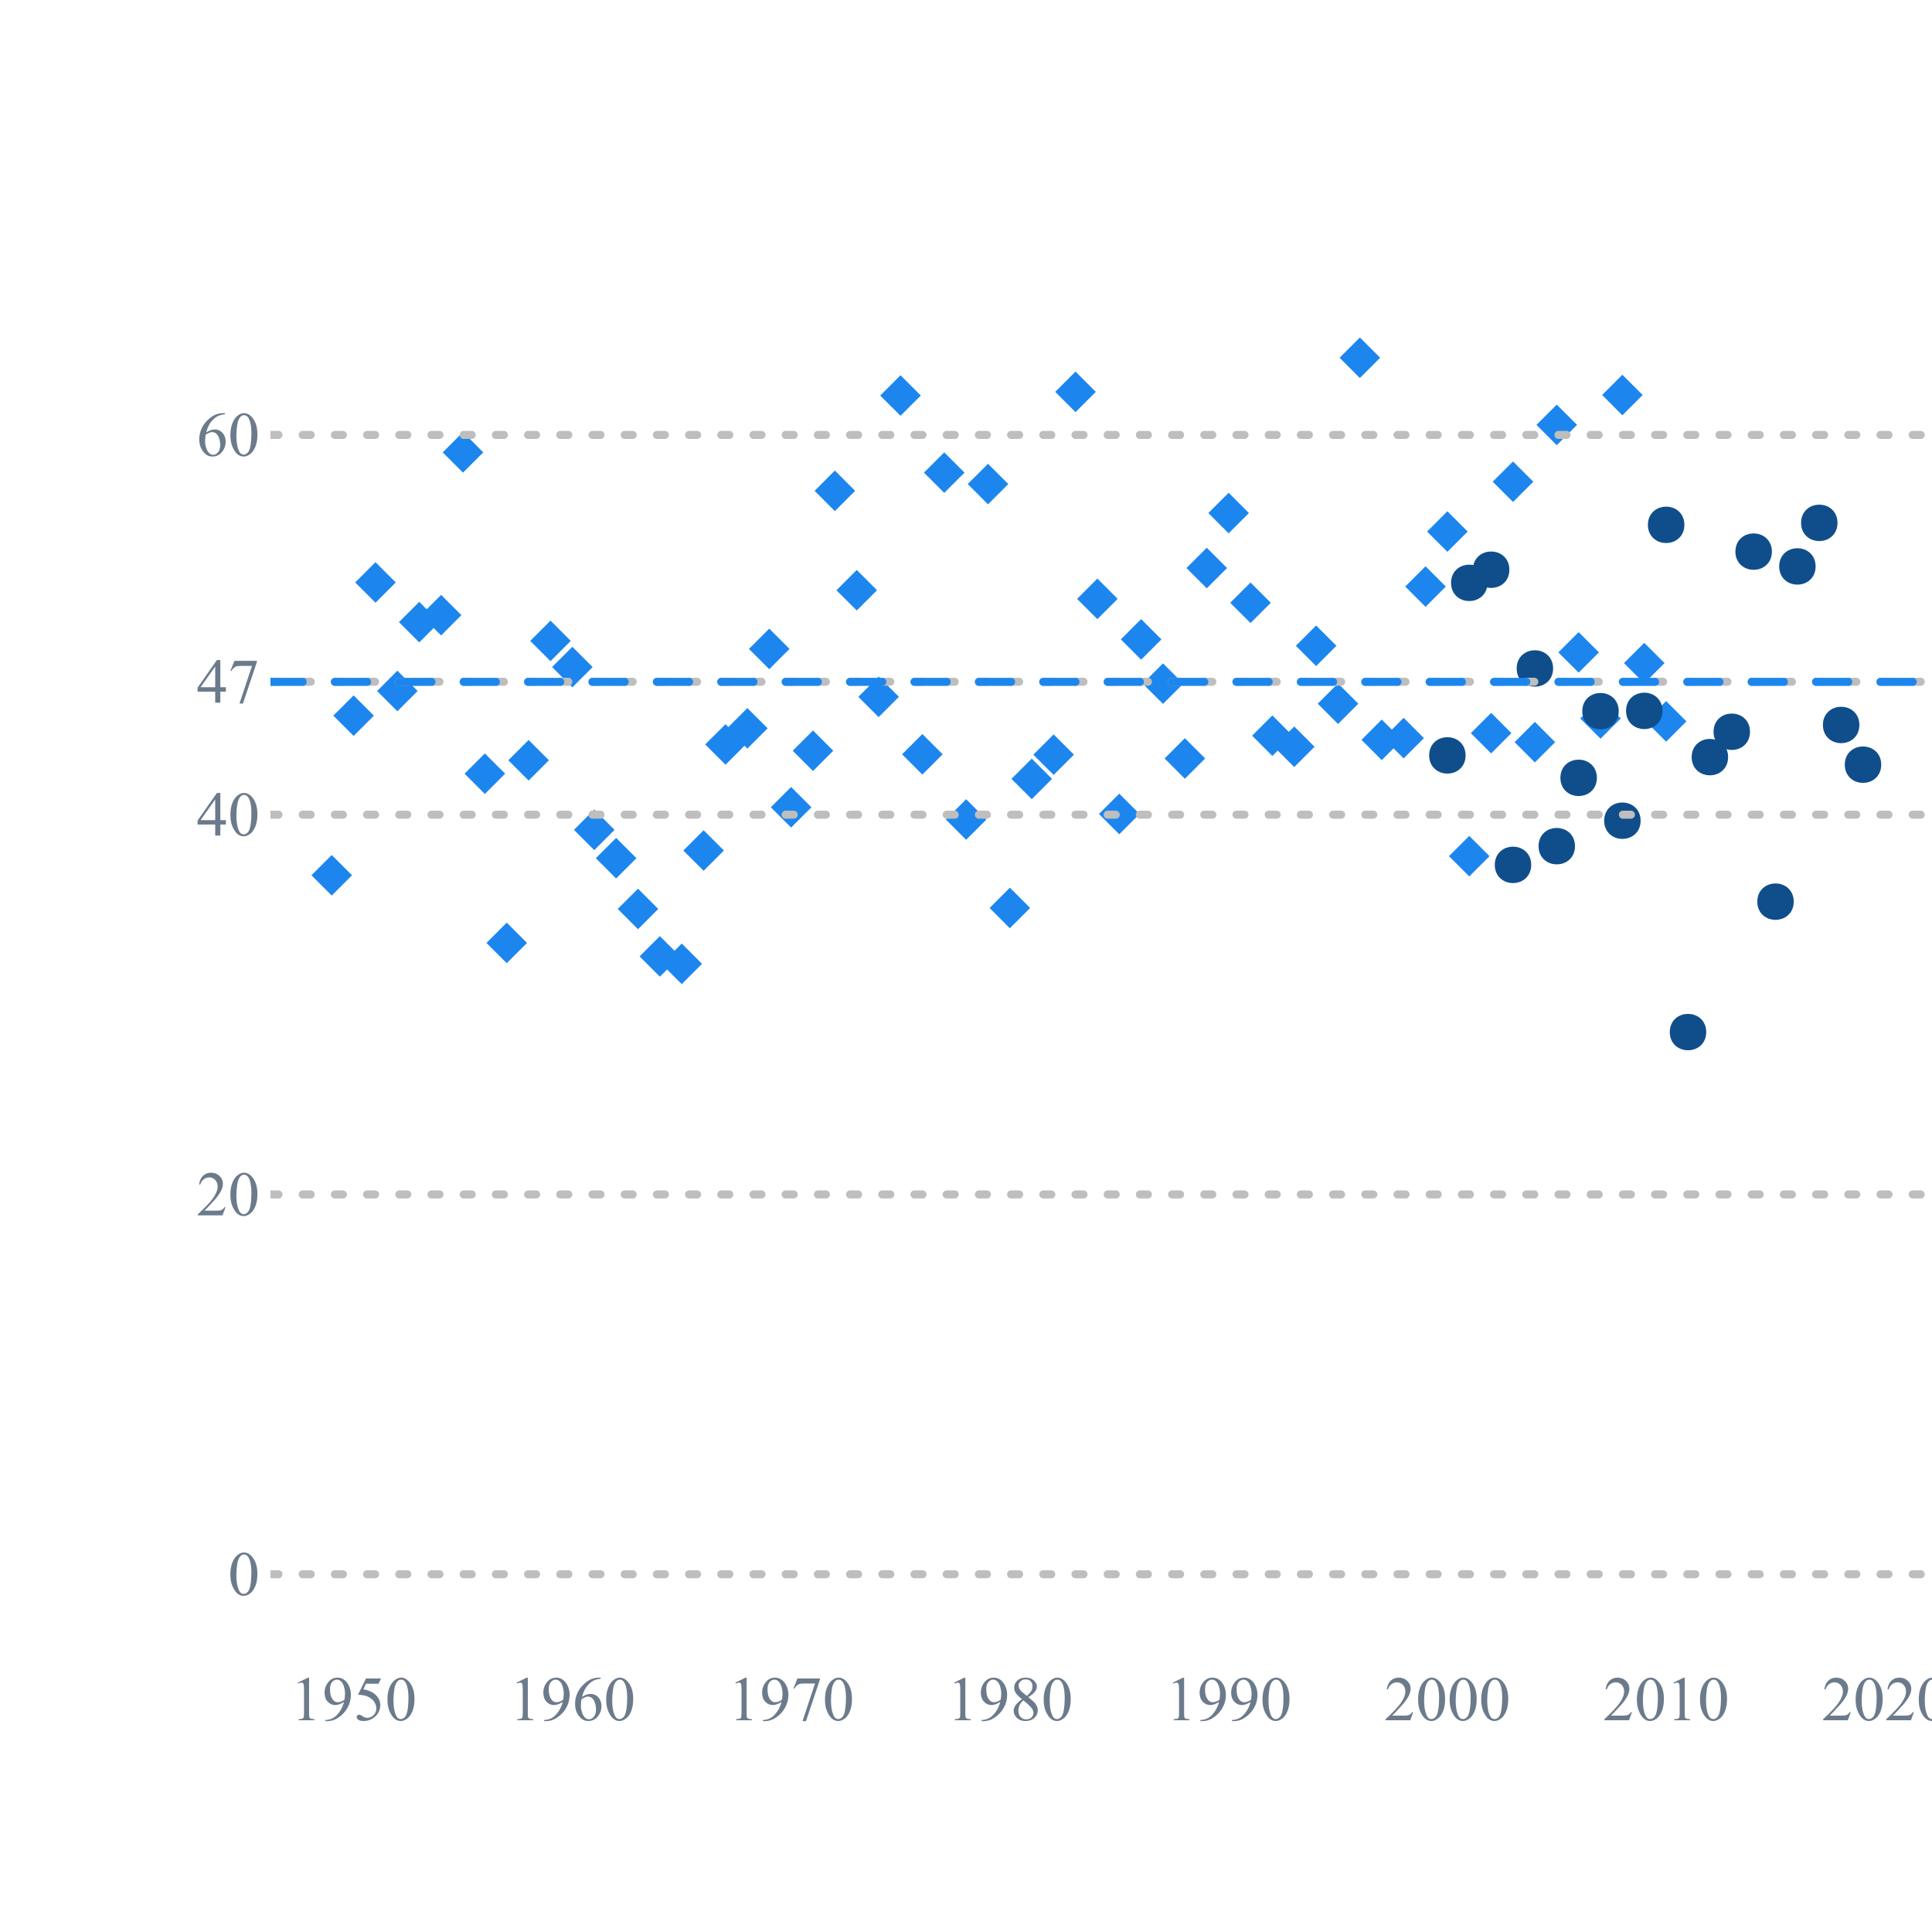 <?xml version="1.0" encoding="UTF-8"?>
<svg xmlns="http://www.w3.org/2000/svg" xmlns:xlink="http://www.w3.org/1999/xlink" width="180pt" height="180pt" viewBox="0 0 180 180" version="1.1">
<defs>
<g>
<symbol overflow="visible" id="glyph0-0">
<path style="stroke:none;" d="M 0.211 -1.922 C 0.211 -2.367 0.277 -2.75 0.41 -3.07 C 0.543 -3.391 0.723 -3.629 0.949 -3.785 C 1.121 -3.91 1.297 -3.973 1.48 -3.973 C 1.777 -3.973 2.047 -3.82 2.285 -3.516 C 2.582 -3.141 2.73 -2.629 2.73 -1.984 C 2.73 -1.527 2.664 -1.145 2.535 -0.832 C 2.402 -0.516 2.234 -0.285 2.035 -0.145 C 1.832 0 1.641 0.07 1.453 0.07 C 1.078 0.07 0.77 -0.148 0.527 -0.59 C 0.316 -0.957 0.211 -1.402 0.211 -1.922 Z M 0.773 -1.852 C 0.773 -1.312 0.84 -0.875 0.973 -0.539 C 1.082 -0.254 1.242 -0.109 1.461 -0.113 C 1.562 -0.109 1.672 -0.156 1.781 -0.25 C 1.891 -0.34 1.973 -0.496 2.035 -0.719 C 2.121 -1.043 2.168 -1.508 2.168 -2.109 C 2.168 -2.555 2.121 -2.926 2.031 -3.223 C 1.957 -3.441 1.867 -3.594 1.762 -3.688 C 1.68 -3.75 1.586 -3.785 1.48 -3.785 C 1.348 -3.785 1.23 -3.727 1.133 -3.609 C 0.992 -3.449 0.898 -3.199 0.848 -2.859 C 0.797 -2.516 0.773 -2.18 0.773 -1.852 Z M 0.773 -1.852 "/>
</symbol>
<symbol overflow="visible" id="glyph0-1">
<path style="stroke:none;" d="M 2.695 -0.75 L 2.422 0 L 0.125 0 L 0.125 -0.105 C 0.797 -0.723 1.273 -1.227 1.551 -1.617 C 1.824 -2.008 1.961 -2.363 1.965 -2.688 C 1.961 -2.934 1.887 -3.137 1.738 -3.297 C 1.586 -3.453 1.406 -3.531 1.195 -3.535 C 1.004 -3.531 0.832 -3.477 0.68 -3.367 C 0.527 -3.254 0.414 -3.09 0.344 -2.875 L 0.238 -2.875 C 0.281 -3.227 0.402 -3.496 0.605 -3.688 C 0.801 -3.875 1.051 -3.973 1.348 -3.973 C 1.664 -3.973 1.926 -3.871 2.141 -3.668 C 2.348 -3.465 2.453 -3.227 2.457 -2.953 C 2.453 -2.754 2.41 -2.555 2.32 -2.359 C 2.176 -2.047 1.945 -1.719 1.629 -1.375 C 1.152 -0.852 0.855 -0.539 0.738 -0.434 L 1.754 -0.434 C 1.957 -0.434 2.102 -0.441 2.188 -0.457 C 2.266 -0.473 2.344 -0.504 2.414 -0.551 C 2.48 -0.598 2.539 -0.664 2.59 -0.75 Z M 2.695 -0.75 "/>
</symbol>
<symbol overflow="visible" id="glyph0-2">
<path style="stroke:none;" d="M 2.734 -1.438 L 2.734 -1.027 L 2.215 -1.027 L 2.215 0 L 1.738 0 L 1.738 -1.027 L 0.094 -1.027 L 0.094 -1.395 L 1.898 -3.973 L 2.215 -3.973 L 2.215 -1.438 Z M 1.738 -1.438 L 1.738 -3.367 L 0.375 -1.438 Z M 1.738 -1.438 "/>
</symbol>
<symbol overflow="visible" id="glyph0-3">
<path style="stroke:none;" d="M 0.59 -3.895 L 2.68 -3.895 L 2.68 -3.785 L 1.383 0.082 L 1.059 0.082 L 2.223 -3.426 L 1.152 -3.426 C 0.934 -3.422 0.777 -3.395 0.688 -3.348 C 0.523 -3.254 0.395 -3.121 0.301 -2.941 L 0.219 -2.973 Z M 0.59 -3.895 "/>
</symbol>
<symbol overflow="visible" id="glyph0-4">
<path style="stroke:none;" d="M 2.637 -3.973 L 2.637 -3.867 C 2.383 -3.84 2.176 -3.789 2.016 -3.715 C 1.855 -3.637 1.695 -3.52 1.543 -3.367 C 1.383 -3.211 1.254 -3.039 1.156 -2.852 C 1.051 -2.66 0.965 -2.434 0.898 -2.172 C 1.172 -2.359 1.449 -2.453 1.727 -2.457 C 1.992 -2.453 2.223 -2.348 2.422 -2.137 C 2.613 -1.922 2.711 -1.645 2.715 -1.309 C 2.711 -0.98 2.613 -0.684 2.418 -0.418 C 2.18 -0.09 1.867 0.07 1.477 0.07 C 1.211 0.07 0.984 -0.016 0.797 -0.195 C 0.434 -0.535 0.25 -0.98 0.254 -1.527 C 0.25 -1.875 0.32 -2.207 0.461 -2.52 C 0.598 -2.832 0.797 -3.109 1.059 -3.355 C 1.316 -3.598 1.566 -3.762 1.805 -3.848 C 2.039 -3.93 2.258 -3.973 2.469 -3.973 Z M 0.852 -1.965 C 0.812 -1.703 0.797 -1.496 0.797 -1.34 C 0.797 -1.152 0.828 -0.953 0.898 -0.738 C 0.965 -0.523 1.066 -0.352 1.203 -0.227 C 1.297 -0.137 1.418 -0.094 1.559 -0.094 C 1.723 -0.094 1.871 -0.172 2.004 -0.328 C 2.137 -0.484 2.203 -0.707 2.203 -1 C 2.203 -1.324 2.137 -1.605 2.008 -1.848 C 1.875 -2.082 1.691 -2.203 1.453 -2.207 C 1.379 -2.203 1.301 -2.188 1.219 -2.16 C 1.133 -2.129 1.008 -2.062 0.852 -1.965 Z M 0.852 -1.965 "/>
</symbol>
<symbol overflow="visible" id="glyph0-5">
<path style="stroke:none;" d="M 0.688 -3.512 L 1.637 -3.973 L 1.73 -3.973 L 1.73 -0.688 C 1.727 -0.465 1.738 -0.328 1.758 -0.277 C 1.773 -0.223 1.809 -0.184 1.871 -0.156 C 1.926 -0.125 2.043 -0.109 2.223 -0.105 L 2.223 0 L 0.758 0 L 0.758 -0.105 C 0.938 -0.109 1.059 -0.125 1.113 -0.152 C 1.168 -0.18 1.203 -0.215 1.227 -0.266 C 1.242 -0.309 1.254 -0.449 1.258 -0.688 L 1.258 -2.789 C 1.254 -3.07 1.246 -3.25 1.23 -3.332 C 1.215 -3.391 1.188 -3.438 1.152 -3.469 C 1.117 -3.496 1.074 -3.508 1.027 -3.512 C 0.953 -3.508 0.855 -3.48 0.73 -3.422 Z M 0.688 -3.512 "/>
</symbol>
<symbol overflow="visible" id="glyph0-6">
<path style="stroke:none;" d="M 0.309 0.082 L 0.309 -0.027 C 0.555 -0.027 0.785 -0.086 1.004 -0.199 C 1.215 -0.309 1.422 -0.504 1.625 -0.785 C 1.82 -1.066 1.961 -1.371 2.043 -1.707 C 1.742 -1.512 1.473 -1.418 1.23 -1.418 C 0.953 -1.418 0.715 -1.523 0.523 -1.734 C 0.328 -1.945 0.234 -2.227 0.234 -2.578 C 0.234 -2.918 0.332 -3.219 0.527 -3.488 C 0.762 -3.809 1.066 -3.973 1.445 -3.973 C 1.762 -3.973 2.035 -3.84 2.27 -3.578 C 2.543 -3.246 2.684 -2.844 2.688 -2.367 C 2.684 -1.934 2.578 -1.527 2.367 -1.156 C 2.156 -0.777 1.859 -0.469 1.48 -0.223 C 1.172 -0.02 0.836 0.082 0.473 0.082 Z M 2.09 -1.922 C 2.121 -2.168 2.137 -2.367 2.141 -2.52 C 2.137 -2.703 2.105 -2.902 2.047 -3.117 C 1.98 -3.332 1.891 -3.496 1.777 -3.613 C 1.66 -3.727 1.531 -3.785 1.383 -3.785 C 1.211 -3.785 1.059 -3.707 0.934 -3.555 C 0.801 -3.402 0.738 -3.176 0.742 -2.875 C 0.738 -2.469 0.824 -2.152 1 -1.926 C 1.121 -1.758 1.273 -1.676 1.457 -1.68 C 1.543 -1.676 1.648 -1.695 1.77 -1.742 C 1.891 -1.781 1.996 -1.844 2.09 -1.922 Z M 2.09 -1.922 "/>
</symbol>
<symbol overflow="visible" id="glyph0-7">
<path style="stroke:none;" d="M 2.551 -3.895 L 2.328 -3.406 L 1.156 -3.406 L 0.902 -2.883 C 1.41 -2.805 1.809 -2.613 2.105 -2.316 C 2.355 -2.051 2.484 -1.746 2.488 -1.398 C 2.484 -1.191 2.441 -1 2.363 -0.828 C 2.277 -0.652 2.172 -0.504 2.047 -0.383 C 1.918 -0.258 1.781 -0.16 1.629 -0.09 C 1.406 0.02 1.18 0.07 0.949 0.07 C 0.715 0.07 0.543 0.031 0.441 -0.047 C 0.332 -0.125 0.281 -0.211 0.281 -0.312 C 0.281 -0.363 0.301 -0.41 0.348 -0.453 C 0.387 -0.492 0.445 -0.516 0.516 -0.516 C 0.562 -0.516 0.605 -0.508 0.645 -0.492 C 0.68 -0.477 0.742 -0.438 0.836 -0.375 C 0.977 -0.273 1.121 -0.223 1.273 -0.227 C 1.492 -0.223 1.691 -0.309 1.863 -0.48 C 2.031 -0.648 2.113 -0.855 2.117 -1.102 C 2.113 -1.336 2.039 -1.555 1.891 -1.758 C 1.738 -1.961 1.527 -2.117 1.262 -2.23 C 1.051 -2.312 0.77 -2.363 0.41 -2.379 L 1.156 -3.895 Z M 2.551 -3.895 "/>
</symbol>
<symbol overflow="visible" id="glyph0-8">
<path style="stroke:none;" d="M 1.129 -1.961 C 0.82 -2.211 0.621 -2.414 0.531 -2.57 C 0.441 -2.723 0.398 -2.883 0.398 -3.047 C 0.398 -3.297 0.496 -3.512 0.691 -3.699 C 0.887 -3.879 1.145 -3.973 1.469 -3.973 C 1.781 -3.973 2.035 -3.887 2.227 -3.715 C 2.418 -3.543 2.512 -3.348 2.516 -3.137 C 2.512 -2.988 2.461 -2.84 2.359 -2.691 C 2.254 -2.535 2.039 -2.359 1.715 -2.156 C 2.047 -1.895 2.27 -1.688 2.383 -1.543 C 2.527 -1.344 2.602 -1.141 2.602 -0.926 C 2.602 -0.652 2.496 -0.418 2.289 -0.223 C 2.078 -0.027 1.805 0.07 1.469 0.07 C 1.098 0.07 0.809 -0.043 0.602 -0.277 C 0.434 -0.461 0.352 -0.664 0.355 -0.887 C 0.352 -1.055 0.41 -1.227 0.527 -1.398 C 0.645 -1.566 0.844 -1.754 1.129 -1.961 Z M 1.578 -2.27 C 1.805 -2.473 1.949 -2.637 2.012 -2.758 C 2.07 -2.875 2.102 -3.012 2.105 -3.164 C 2.102 -3.363 2.047 -3.52 1.938 -3.637 C 1.824 -3.75 1.672 -3.809 1.477 -3.809 C 1.281 -3.809 1.121 -3.75 1 -3.637 C 0.875 -3.523 0.812 -3.391 0.816 -3.242 C 0.812 -3.141 0.84 -3.043 0.891 -2.941 C 0.941 -2.84 1.012 -2.746 1.109 -2.66 Z M 1.262 -1.852 C 1.098 -1.719 0.98 -1.57 0.91 -1.414 C 0.832 -1.25 0.797 -1.082 0.797 -0.902 C 0.797 -0.652 0.863 -0.453 0.996 -0.309 C 1.129 -0.156 1.301 -0.082 1.512 -0.086 C 1.719 -0.082 1.883 -0.141 2.008 -0.262 C 2.129 -0.375 2.191 -0.516 2.195 -0.688 C 2.191 -0.82 2.156 -0.945 2.086 -1.055 C 1.949 -1.258 1.672 -1.523 1.262 -1.852 Z M 1.262 -1.852 "/>
</symbol>
</g>
<clipPath id="clip1">
  <path d="M 25.199 28.801 L 180.277 28.801 L 180.277 152.199 L 25.199 152.199 Z M 25.199 28.801 "/>
</clipPath>
<clipPath id="clip2">
  <path d="M 25.199 28.801 L 180.277 28.801 L 180.277 152.199 L 25.199 152.199 Z M 25.199 28.801 "/>
</clipPath>
</defs>
<g id="surface41">
<rect x="0" y="0" width="180" height="180" style="fill:rgb(100%,100%,100%);fill-opacity:1;stroke:none;"/>
<g clip-path="url(#clip1)" clip-rule="nonzero">
<path style=" stroke:none;fill-rule:nonzero;fill:rgb(10.98%,52.549%,93.333%);fill-opacity:1;" d="M 29.016 81.547 L 30.906 79.66 L 32.797 81.547 L 30.906 83.438 Z M 29.016 81.547 "/>
<path style=" stroke:none;fill-rule:nonzero;fill:rgb(10.98%,52.549%,93.333%);fill-opacity:1;" d="M 31.055 66.676 L 32.945 64.785 L 34.836 66.676 L 32.945 68.566 Z M 31.055 66.676 "/>
<path style=" stroke:none;fill-rule:nonzero;fill:rgb(10.98%,52.549%,93.333%);fill-opacity:1;" d="M 33.094 54.266 L 34.984 52.375 L 36.871 54.266 L 34.984 56.156 Z M 33.094 54.266 "/>
<path style=" stroke:none;fill-rule:nonzero;fill:rgb(10.98%,52.549%,93.333%);fill-opacity:1;" d="M 35.133 64.379 L 37.02 62.488 L 38.91 64.379 L 37.02 66.27 Z M 35.133 64.379 "/>
<path style=" stroke:none;fill-rule:nonzero;fill:rgb(10.98%,52.549%,93.333%);fill-opacity:1;" d="M 37.168 57.961 L 39.059 56.07 L 40.949 57.961 L 39.059 59.852 Z M 37.168 57.961 "/>
<path style=" stroke:none;fill-rule:nonzero;fill:rgb(10.98%,52.549%,93.333%);fill-opacity:1;" d="M 39.207 57.312 L 41.098 55.426 L 42.988 57.312 L 41.098 59.203 Z M 39.207 57.312 "/>
<path style=" stroke:none;fill-rule:nonzero;fill:rgb(10.98%,52.549%,93.333%);fill-opacity:1;" d="M 41.246 42.145 L 43.137 40.254 L 45.023 42.145 L 43.137 44.035 Z M 41.246 42.145 "/>
<path style=" stroke:none;fill-rule:nonzero;fill:rgb(10.98%,52.549%,93.333%);fill-opacity:1;" d="M 43.285 72.082 L 45.172 70.195 L 47.062 72.082 L 45.172 73.973 Z M 43.285 72.082 "/>
<path style=" stroke:none;fill-rule:nonzero;fill:rgb(10.98%,52.549%,93.333%);fill-opacity:1;" d="M 45.32 87.852 L 47.211 85.961 L 49.102 87.852 L 47.211 89.738 Z M 45.32 87.852 "/>
<path style=" stroke:none;fill-rule:nonzero;fill:rgb(10.98%,52.549%,93.333%);fill-opacity:1;" d="M 47.359 70.832 L 49.25 68.941 L 51.141 70.832 L 49.25 72.723 Z M 47.359 70.832 "/>
<path style=" stroke:none;fill-rule:nonzero;fill:rgb(10.98%,52.549%,93.333%);fill-opacity:1;" d="M 49.398 59.711 L 51.289 57.82 L 53.176 59.711 L 51.289 61.598 Z M 49.398 59.711 "/>
<path style=" stroke:none;fill-rule:nonzero;fill:rgb(10.98%,52.549%,93.333%);fill-opacity:1;" d="M 51.438 62.148 L 53.324 60.258 L 55.215 62.148 L 53.324 64.039 Z M 51.438 62.148 "/>
<path style=" stroke:none;fill-rule:nonzero;fill:rgb(10.98%,52.549%,93.333%);fill-opacity:1;" d="M 53.473 77.316 L 55.363 75.426 L 57.254 77.316 L 55.363 79.207 Z M 53.473 77.316 "/>
<path style=" stroke:none;fill-rule:nonzero;fill:rgb(10.98%,52.549%,93.333%);fill-opacity:1;" d="M 55.512 79.957 L 57.402 78.066 L 59.293 79.957 L 57.402 81.848 Z M 55.512 79.957 "/>
<path style=" stroke:none;fill-rule:nonzero;fill:rgb(10.98%,52.549%,93.333%);fill-opacity:1;" d="M 57.551 84.684 L 59.441 82.797 L 61.328 84.684 L 59.441 86.574 Z M 57.551 84.684 "/>
<path style=" stroke:none;fill-rule:nonzero;fill:rgb(10.98%,52.549%,93.333%);fill-opacity:1;" d="M 59.59 89.105 L 61.477 87.215 L 63.367 89.105 L 61.477 90.996 Z M 59.59 89.105 "/>
<path style=" stroke:none;fill-rule:nonzero;fill:rgb(10.98%,52.549%,93.333%);fill-opacity:1;" d="M 61.625 89.797 L 63.516 87.906 L 65.406 89.797 L 63.516 91.688 Z M 61.625 89.797 "/>
<path style=" stroke:none;fill-rule:nonzero;fill:rgb(10.98%,52.549%,93.333%);fill-opacity:1;" d="M 63.664 79.242 L 65.555 77.352 L 67.445 79.242 L 65.555 81.129 Z M 63.664 79.242 "/>
<path style=" stroke:none;fill-rule:nonzero;fill:rgb(10.98%,52.549%,93.333%);fill-opacity:1;" d="M 65.703 69.359 L 67.594 67.469 L 69.48 69.359 L 67.594 71.25 Z M 65.703 69.359 "/>
<path style=" stroke:none;fill-rule:nonzero;fill:rgb(10.98%,52.549%,93.333%);fill-opacity:1;" d="M 67.742 67.855 L 69.629 65.969 L 71.52 67.855 L 69.629 69.746 Z M 67.742 67.855 "/>
<path style=" stroke:none;fill-rule:nonzero;fill:rgb(10.98%,52.549%,93.333%);fill-opacity:1;" d="M 69.777 60.457 L 71.668 58.566 L 73.559 60.457 L 71.668 62.348 Z M 69.777 60.457 "/>
<path style=" stroke:none;fill-rule:nonzero;fill:rgb(10.98%,52.549%,93.333%);fill-opacity:1;" d="M 71.816 75.211 L 73.707 73.32 L 75.598 75.211 L 73.707 77.102 Z M 71.816 75.211 "/>
<path style=" stroke:none;fill-rule:nonzero;fill:rgb(10.98%,52.549%,93.333%);fill-opacity:1;" d="M 73.855 69.945 L 75.746 68.055 L 77.633 69.945 L 75.746 71.836 Z M 73.855 69.945 "/>
<path style=" stroke:none;fill-rule:nonzero;fill:rgb(10.98%,52.549%,93.333%);fill-opacity:1;" d="M 75.895 45.73 L 77.781 43.84 L 79.672 45.73 L 77.781 47.621 Z M 75.895 45.73 "/>
<path style=" stroke:none;fill-rule:nonzero;fill:rgb(10.98%,52.549%,93.333%);fill-opacity:1;" d="M 77.93 54.992 L 79.82 53.102 L 81.711 54.992 L 79.82 56.879 Z M 77.93 54.992 "/>
<path style=" stroke:none;fill-rule:nonzero;fill:rgb(10.98%,52.549%,93.333%);fill-opacity:1;" d="M 79.969 64.922 L 81.859 63.031 L 83.75 64.922 L 81.859 66.812 Z M 79.969 64.922 "/>
<path style=" stroke:none;fill-rule:nonzero;fill:rgb(10.98%,52.549%,93.333%);fill-opacity:1;" d="M 82.008 36.852 L 83.898 34.961 L 85.789 36.852 L 83.898 38.738 Z M 82.008 36.852 "/>
<path style=" stroke:none;fill-rule:nonzero;fill:rgb(10.98%,52.549%,93.333%);fill-opacity:1;" d="M 84.047 70.277 L 85.934 68.387 L 87.824 70.277 L 85.934 72.168 Z M 84.047 70.277 "/>
<path style=" stroke:none;fill-rule:nonzero;fill:rgb(10.98%,52.549%,93.333%);fill-opacity:1;" d="M 86.082 44.035 L 87.973 42.145 L 89.863 44.035 L 87.973 45.922 Z M 86.082 44.035 "/>
<path style=" stroke:none;fill-rule:nonzero;fill:rgb(10.98%,52.549%,93.333%);fill-opacity:1;" d="M 88.121 76.352 L 90.012 74.461 L 91.902 76.352 L 90.012 78.242 Z M 88.121 76.352 "/>
<path style=" stroke:none;fill-rule:nonzero;fill:rgb(10.98%,52.549%,93.333%);fill-opacity:1;" d="M 90.16 45.098 L 92.051 43.211 L 93.941 45.098 L 92.051 46.988 Z M 90.16 45.098 "/>
<path style=" stroke:none;fill-rule:nonzero;fill:rgb(10.98%,52.549%,93.333%);fill-opacity:1;" d="M 92.199 84.594 L 94.086 82.703 L 95.977 84.594 L 94.086 86.484 Z M 92.199 84.594 "/>
<path style=" stroke:none;fill-rule:nonzero;fill:rgb(10.98%,52.549%,93.333%);fill-opacity:1;" d="M 94.234 72.566 L 96.125 70.68 L 98.016 72.566 L 96.125 74.457 Z M 94.234 72.566 "/>
<path style=" stroke:none;fill-rule:nonzero;fill:rgb(10.98%,52.549%,93.333%);fill-opacity:1;" d="M 96.273 70.312 L 98.164 68.422 L 100.055 70.312 L 98.164 72.199 Z M 96.273 70.312 "/>
<path style=" stroke:none;fill-rule:nonzero;fill:rgb(10.98%,52.549%,93.333%);fill-opacity:1;" d="M 98.312 36.508 L 100.203 34.617 L 102.094 36.508 L 100.203 38.398 Z M 98.312 36.508 "/>
<path style=" stroke:none;fill-rule:nonzero;fill:rgb(10.98%,52.549%,93.333%);fill-opacity:1;" d="M 100.352 55.797 L 102.238 53.906 L 104.129 55.797 L 102.238 57.684 Z M 100.352 55.797 "/>
<path style=" stroke:none;fill-rule:nonzero;fill:rgb(10.98%,52.549%,93.333%);fill-opacity:1;" d="M 102.387 75.836 L 104.277 73.945 L 106.168 75.836 L 104.277 77.727 Z M 102.387 75.836 "/>
<path style=" stroke:none;fill-rule:nonzero;fill:rgb(10.98%,52.549%,93.333%);fill-opacity:1;" d="M 104.426 59.57 L 106.316 57.68 L 108.207 59.57 L 106.316 61.461 Z M 104.426 59.57 "/>
<path style=" stroke:none;fill-rule:nonzero;fill:rgb(10.98%,52.549%,93.333%);fill-opacity:1;" d="M 106.465 63.695 L 108.355 61.805 L 110.246 63.695 L 108.355 65.582 Z M 106.465 63.695 "/>
<path style=" stroke:none;fill-rule:nonzero;fill:rgb(10.98%,52.549%,93.333%);fill-opacity:1;" d="M 108.504 70.664 L 110.391 68.773 L 112.281 70.664 L 110.391 72.555 Z M 108.504 70.664 "/>
<path style=" stroke:none;fill-rule:nonzero;fill:rgb(10.98%,52.549%,93.333%);fill-opacity:1;" d="M 110.539 52.922 L 112.43 51.031 L 114.32 52.922 L 112.43 54.812 Z M 110.539 52.922 "/>
<path style=" stroke:none;fill-rule:nonzero;fill:rgb(10.98%,52.549%,93.333%);fill-opacity:1;" d="M 112.578 47.801 L 114.469 45.91 L 116.359 47.801 L 114.469 49.691 Z M 112.578 47.801 "/>
<path style=" stroke:none;fill-rule:nonzero;fill:rgb(10.98%,52.549%,93.333%);fill-opacity:1;" d="M 114.617 56.16 L 116.508 54.27 L 118.398 56.16 L 116.508 58.047 Z M 114.617 56.16 "/>
<path style=" stroke:none;fill-rule:nonzero;fill:rgb(10.98%,52.549%,93.333%);fill-opacity:1;" d="M 116.656 68.543 L 118.543 66.652 L 120.434 68.543 L 118.543 70.43 Z M 116.656 68.543 "/>
<path style=" stroke:none;fill-rule:nonzero;fill:rgb(10.98%,52.549%,93.333%);fill-opacity:1;" d="M 118.691 69.574 L 120.582 67.684 L 122.473 69.574 L 120.582 71.465 Z M 118.691 69.574 "/>
<path style=" stroke:none;fill-rule:nonzero;fill:rgb(10.98%,52.549%,93.333%);fill-opacity:1;" d="M 120.73 60.168 L 122.621 58.277 L 124.512 60.168 L 122.621 62.059 Z M 120.73 60.168 "/>
<path style=" stroke:none;fill-rule:nonzero;fill:rgb(10.98%,52.549%,93.333%);fill-opacity:1;" d="M 122.77 65.562 L 124.66 63.672 L 126.551 65.562 L 124.66 67.453 Z M 122.77 65.562 "/>
<path style=" stroke:none;fill-rule:nonzero;fill:rgb(10.98%,52.549%,93.333%);fill-opacity:1;" d="M 124.809 33.332 L 126.695 31.441 L 128.586 33.332 L 126.695 35.223 Z M 124.809 33.332 "/>
<path style=" stroke:none;fill-rule:nonzero;fill:rgb(10.98%,52.549%,93.333%);fill-opacity:1;" d="M 126.844 68.93 L 128.734 67.039 L 130.625 68.93 L 128.734 70.82 Z M 126.844 68.93 "/>
<path style=" stroke:none;fill-rule:nonzero;fill:rgb(10.98%,52.549%,93.333%);fill-opacity:1;" d="M 128.883 68.77 L 130.773 66.879 L 132.664 68.77 L 130.773 70.66 Z M 128.883 68.77 "/>
<path style=" stroke:none;fill-rule:nonzero;fill:rgb(10.98%,52.549%,93.333%);fill-opacity:1;" d="M 130.922 54.648 L 132.812 52.758 L 134.703 54.648 L 132.812 56.539 Z M 130.922 54.648 "/>
<path style=" stroke:none;fill-rule:nonzero;fill:rgb(10.98%,52.549%,93.333%);fill-opacity:1;" d="M 132.961 49.523 L 134.848 47.633 L 136.738 49.523 L 134.848 51.414 Z M 132.961 49.523 "/>
<path style=" stroke:none;fill-rule:nonzero;fill:rgb(10.98%,52.549%,93.333%);fill-opacity:1;" d="M 134.996 79.766 L 136.887 77.879 L 138.777 79.766 L 136.887 81.656 Z M 134.996 79.766 "/>
<path style=" stroke:none;fill-rule:nonzero;fill:rgb(10.98%,52.549%,93.333%);fill-opacity:1;" d="M 137.035 68.305 L 138.926 66.414 L 140.816 68.305 L 138.926 70.195 Z M 137.035 68.305 "/>
<path style=" stroke:none;fill-rule:nonzero;fill:rgb(10.98%,52.549%,93.333%);fill-opacity:1;" d="M 139.074 44.879 L 140.965 42.992 L 142.855 44.879 L 140.965 46.77 Z M 139.074 44.879 "/>
<path style=" stroke:none;fill-rule:nonzero;fill:rgb(10.98%,52.549%,93.333%);fill-opacity:1;" d="M 141.113 69.145 L 143 67.254 L 144.891 69.145 L 143 71.035 Z M 141.113 69.145 "/>
<path style=" stroke:none;fill-rule:nonzero;fill:rgb(10.98%,52.549%,93.333%);fill-opacity:1;" d="M 143.148 39.586 L 145.039 37.695 L 146.93 39.586 L 145.039 41.477 Z M 143.148 39.586 "/>
<path style=" stroke:none;fill-rule:nonzero;fill:rgb(10.98%,52.549%,93.333%);fill-opacity:1;" d="M 145.188 60.781 L 147.078 58.891 L 148.969 60.781 L 147.078 62.668 Z M 145.188 60.781 "/>
<path style=" stroke:none;fill-rule:nonzero;fill:rgb(10.98%,52.549%,93.333%);fill-opacity:1;" d="M 147.227 66.938 L 149.117 65.047 L 151.008 66.938 L 149.117 68.824 Z M 147.227 66.938 "/>
<path style=" stroke:none;fill-rule:nonzero;fill:rgb(10.98%,52.549%,93.333%);fill-opacity:1;" d="M 149.266 36.801 L 151.152 34.914 L 153.043 36.801 L 151.152 38.691 Z M 149.266 36.801 "/>
<path style=" stroke:none;fill-rule:nonzero;fill:rgb(10.98%,52.549%,93.333%);fill-opacity:1;" d="M 151.301 61.777 L 153.191 59.891 L 155.082 61.777 L 153.191 63.668 Z M 151.301 61.777 "/>
<path style=" stroke:none;fill-rule:nonzero;fill:rgb(10.98%,52.549%,93.333%);fill-opacity:1;" d="M 153.34 67.211 L 155.23 65.32 L 157.121 67.211 L 155.23 69.102 Z M 153.34 67.211 "/>
</g>
<path style="fill:none;stroke-width:0.75;stroke-linecap:round;stroke-linejoin:round;stroke:rgb(100%,100%,100%);stroke-opacity:1;stroke-miterlimit:10;" d="M 25.199 146.668 L 25.199 40.52 "/>
<path style="fill:none;stroke-width:0.75;stroke-linecap:round;stroke-linejoin:round;stroke:rgb(100%,100%,100%);stroke-opacity:1;stroke-miterlimit:10;" d="M 25.199 146.668 L 20.16 146.668 "/>
<path style="fill:none;stroke-width:0.75;stroke-linecap:round;stroke-linejoin:round;stroke:rgb(100%,100%,100%);stroke-opacity:1;stroke-miterlimit:10;" d="M 25.199 111.285 L 20.16 111.285 "/>
<path style="fill:none;stroke-width:0.75;stroke-linecap:round;stroke-linejoin:round;stroke:rgb(100%,100%,100%);stroke-opacity:1;stroke-miterlimit:10;" d="M 25.199 75.902 L 20.16 75.902 "/>
<path style="fill:none;stroke-width:0.75;stroke-linecap:round;stroke-linejoin:round;stroke:rgb(100%,100%,100%);stroke-opacity:1;stroke-miterlimit:10;" d="M 25.199 63.52 L 20.16 63.52 "/>
<path style="fill:none;stroke-width:0.75;stroke-linecap:round;stroke-linejoin:round;stroke:rgb(100%,100%,100%);stroke-opacity:1;stroke-miterlimit:10;" d="M 25.199 40.52 L 20.16 40.52 "/>
<g style="fill:rgb(42.353%,48.235%,54.51%);fill-opacity:1;">
  <use xlink:href="#glyph0-0" x="21.25" y="148.613"/>
</g>
<g style="fill:rgb(42.353%,48.235%,54.51%);fill-opacity:1;">
  <use xlink:href="#glyph0-1" x="18.312" y="113.23"/>
  <use xlink:href="#glyph0-0" x="21.253" y="113.23"/>
</g>
<g style="fill:rgb(42.353%,48.235%,54.51%);fill-opacity:1;">
  <use xlink:href="#glyph0-2" x="18.312" y="77.848"/>
  <use xlink:href="#glyph0-0" x="21.253" y="77.848"/>
</g>
<g style="fill:rgb(42.353%,48.235%,54.51%);fill-opacity:1;">
  <use xlink:href="#glyph0-2" x="18.312" y="65.465"/>
  <use xlink:href="#glyph0-3" x="21.253" y="65.465"/>
</g>
<g style="fill:rgb(42.353%,48.235%,54.51%);fill-opacity:1;">
  <use xlink:href="#glyph0-4" x="18.312" y="42.465"/>
  <use xlink:href="#glyph0-0" x="21.253" y="42.465"/>
</g>
<path style="fill:none;stroke-width:0.75;stroke-linecap:round;stroke-linejoin:round;stroke:rgb(100%,100%,100%);stroke-opacity:1;stroke-miterlimit:10;" d="M 32.945 151.199 L 175.613 151.199 "/>
<path style="fill:none;stroke-width:0.75;stroke-linecap:round;stroke-linejoin:round;stroke:rgb(100%,100%,100%);stroke-opacity:1;stroke-miterlimit:10;" d="M 32.945 151.199 L 32.945 156.238 "/>
<path style="fill:none;stroke-width:0.75;stroke-linecap:round;stroke-linejoin:round;stroke:rgb(100%,100%,100%);stroke-opacity:1;stroke-miterlimit:10;" d="M 53.324 151.199 L 53.324 156.238 "/>
<path style="fill:none;stroke-width:0.75;stroke-linecap:round;stroke-linejoin:round;stroke:rgb(100%,100%,100%);stroke-opacity:1;stroke-miterlimit:10;" d="M 73.707 151.199 L 73.707 156.238 "/>
<path style="fill:none;stroke-width:0.75;stroke-linecap:round;stroke-linejoin:round;stroke:rgb(100%,100%,100%);stroke-opacity:1;stroke-miterlimit:10;" d="M 94.086 151.199 L 94.086 156.238 "/>
<path style="fill:none;stroke-width:0.75;stroke-linecap:round;stroke-linejoin:round;stroke:rgb(100%,100%,100%);stroke-opacity:1;stroke-miterlimit:10;" d="M 114.469 151.199 L 114.469 156.238 "/>
<path style="fill:none;stroke-width:0.75;stroke-linecap:round;stroke-linejoin:round;stroke:rgb(100%,100%,100%);stroke-opacity:1;stroke-miterlimit:10;" d="M 134.848 151.199 L 134.848 156.238 "/>
<path style="fill:none;stroke-width:0.75;stroke-linecap:round;stroke-linejoin:round;stroke:rgb(100%,100%,100%);stroke-opacity:1;stroke-miterlimit:10;" d="M 155.23 151.199 L 155.23 156.238 "/>
<path style="fill:none;stroke-width:0.75;stroke-linecap:round;stroke-linejoin:round;stroke:rgb(100%,100%,100%);stroke-opacity:1;stroke-miterlimit:10;" d="M 175.613 151.199 L 175.613 156.238 "/>
<g style="fill:rgb(42.353%,48.235%,54.51%);fill-opacity:1;">
  <use xlink:href="#glyph0-5" x="27.066" y="160.273"/>
  <use xlink:href="#glyph0-6" x="30.006" y="160.273"/>
  <use xlink:href="#glyph0-7" x="32.946" y="160.273"/>
  <use xlink:href="#glyph0-0" x="35.886" y="160.273"/>
</g>
<g style="fill:rgb(42.353%,48.235%,54.51%);fill-opacity:1;">
  <use xlink:href="#glyph0-5" x="47.445" y="160.273"/>
  <use xlink:href="#glyph0-6" x="50.385" y="160.273"/>
  <use xlink:href="#glyph0-4" x="53.325" y="160.273"/>
  <use xlink:href="#glyph0-0" x="56.265" y="160.273"/>
</g>
<g style="fill:rgb(42.353%,48.235%,54.51%);fill-opacity:1;">
  <use xlink:href="#glyph0-5" x="67.828" y="160.273"/>
  <use xlink:href="#glyph0-6" x="70.768" y="160.273"/>
  <use xlink:href="#glyph0-3" x="73.708" y="160.273"/>
  <use xlink:href="#glyph0-0" x="76.648" y="160.273"/>
</g>
<g style="fill:rgb(42.353%,48.235%,54.51%);fill-opacity:1;">
  <use xlink:href="#glyph0-5" x="88.207" y="160.273"/>
  <use xlink:href="#glyph0-6" x="91.147" y="160.273"/>
  <use xlink:href="#glyph0-8" x="94.087" y="160.273"/>
  <use xlink:href="#glyph0-0" x="97.027" y="160.273"/>
</g>
<g style="fill:rgb(42.353%,48.235%,54.51%);fill-opacity:1;">
  <use xlink:href="#glyph0-5" x="108.59" y="160.273"/>
  <use xlink:href="#glyph0-6" x="111.53" y="160.273"/>
  <use xlink:href="#glyph0-6" x="114.47" y="160.273"/>
  <use xlink:href="#glyph0-0" x="117.41" y="160.273"/>
</g>
<g style="fill:rgb(42.353%,48.235%,54.51%);fill-opacity:1;">
  <use xlink:href="#glyph0-1" x="128.969" y="160.273"/>
  <use xlink:href="#glyph0-0" x="131.909" y="160.273"/>
  <use xlink:href="#glyph0-0" x="134.849" y="160.273"/>
  <use xlink:href="#glyph0-0" x="137.789" y="160.273"/>
</g>
<g style="fill:rgb(42.353%,48.235%,54.51%);fill-opacity:1;">
  <use xlink:href="#glyph0-1" x="149.352" y="160.273"/>
  <use xlink:href="#glyph0-0" x="152.292" y="160.273"/>
  <use xlink:href="#glyph0-5" x="155.232" y="160.273"/>
  <use xlink:href="#glyph0-0" x="158.172" y="160.273"/>
</g>
<g style="fill:rgb(42.353%,48.235%,54.51%);fill-opacity:1;">
  <use xlink:href="#glyph0-1" x="169.734" y="160.273"/>
  <use xlink:href="#glyph0-0" x="172.674" y="160.273"/>
  <use xlink:href="#glyph0-1" x="175.614" y="160.273"/>
  <use xlink:href="#glyph0-0" x="178.554" y="160.273"/>
</g>
<g clip-path="url(#clip2)" clip-rule="nonzero">
<path style="fill-rule:nonzero;fill:rgb(6.275%,30.588%,54.51%);fill-opacity:1;stroke-width:0.75;stroke-linecap:round;stroke-linejoin:round;stroke:rgb(6.275%,30.588%,54.51%);stroke-opacity:1;stroke-miterlimit:10;" d="M 136.172 70.379 C 136.172 72.141 133.527 72.141 133.527 70.379 C 133.527 68.613 136.172 68.613 136.172 70.379 "/>
<path style="fill-rule:nonzero;fill:rgb(6.275%,30.588%,54.51%);fill-opacity:1;stroke-width:0.75;stroke-linecap:round;stroke-linejoin:round;stroke:rgb(6.275%,30.588%,54.51%);stroke-opacity:1;stroke-miterlimit:10;" d="M 138.211 54.305 C 138.211 56.066 135.566 56.066 135.566 54.305 C 135.566 52.539 138.211 52.539 138.211 54.305 "/>
<path style="fill-rule:nonzero;fill:rgb(6.275%,30.588%,54.51%);fill-opacity:1;stroke-width:0.75;stroke-linecap:round;stroke-linejoin:round;stroke:rgb(6.275%,30.588%,54.51%);stroke-opacity:1;stroke-miterlimit:10;" d="M 140.25 53.078 C 140.25 54.844 137.602 54.844 137.602 53.078 C 137.602 51.316 140.25 51.316 140.25 53.078 "/>
<path style="fill-rule:nonzero;fill:rgb(6.275%,30.588%,54.51%);fill-opacity:1;stroke-width:0.75;stroke-linecap:round;stroke-linejoin:round;stroke:rgb(6.275%,30.588%,54.51%);stroke-opacity:1;stroke-miterlimit:10;" d="M 142.285 80.578 C 142.285 82.344 139.641 82.344 139.641 80.578 C 139.641 78.812 142.285 78.812 142.285 80.578 "/>
<path style="fill-rule:nonzero;fill:rgb(6.275%,30.588%,54.51%);fill-opacity:1;stroke-width:0.75;stroke-linecap:round;stroke-linejoin:round;stroke:rgb(6.275%,30.588%,54.51%);stroke-opacity:1;stroke-miterlimit:10;" d="M 144.324 62.277 C 144.324 64.043 141.68 64.043 141.68 62.277 C 141.68 60.516 144.324 60.516 144.324 62.277 "/>
<path style="fill-rule:nonzero;fill:rgb(6.275%,30.588%,54.51%);fill-opacity:1;stroke-width:0.75;stroke-linecap:round;stroke-linejoin:round;stroke:rgb(6.275%,30.588%,54.51%);stroke-opacity:1;stroke-miterlimit:10;" d="M 146.363 78.836 C 146.363 80.598 143.719 80.598 143.719 78.836 C 143.719 77.07 146.363 77.07 146.363 78.836 "/>
<path style="fill-rule:nonzero;fill:rgb(6.275%,30.588%,54.51%);fill-opacity:1;stroke-width:0.75;stroke-linecap:round;stroke-linejoin:round;stroke:rgb(6.275%,30.588%,54.51%);stroke-opacity:1;stroke-miterlimit:10;" d="M 148.402 72.469 C 148.402 74.234 145.754 74.234 145.754 72.469 C 145.754 70.707 148.402 70.707 148.402 72.469 "/>
<path style="fill-rule:nonzero;fill:rgb(6.275%,30.588%,54.51%);fill-opacity:1;stroke-width:0.75;stroke-linecap:round;stroke-linejoin:round;stroke:rgb(6.275%,30.588%,54.51%);stroke-opacity:1;stroke-miterlimit:10;" d="M 150.438 66.258 C 150.438 68.023 147.793 68.023 147.793 66.258 C 147.793 64.496 150.438 64.496 150.438 66.258 "/>
<path style="fill-rule:nonzero;fill:rgb(6.275%,30.588%,54.51%);fill-opacity:1;stroke-width:0.75;stroke-linecap:round;stroke-linejoin:round;stroke:rgb(6.275%,30.588%,54.51%);stroke-opacity:1;stroke-miterlimit:10;" d="M 152.477 76.465 C 152.477 78.227 149.832 78.227 149.832 76.465 C 149.832 74.699 152.477 74.699 152.477 76.465 "/>
<path style="fill-rule:nonzero;fill:rgb(6.275%,30.588%,54.51%);fill-opacity:1;stroke-width:0.75;stroke-linecap:round;stroke-linejoin:round;stroke:rgb(6.275%,30.588%,54.51%);stroke-opacity:1;stroke-miterlimit:10;" d="M 154.516 66.23 C 154.516 67.996 151.871 67.996 151.871 66.23 C 151.871 64.465 154.516 64.465 154.516 66.23 "/>
<path style="fill-rule:nonzero;fill:rgb(6.275%,30.588%,54.51%);fill-opacity:1;stroke-width:0.75;stroke-linecap:round;stroke-linejoin:round;stroke:rgb(6.275%,30.588%,54.51%);stroke-opacity:1;stroke-miterlimit:10;" d="M 156.555 48.898 C 156.555 50.66 153.906 50.66 153.906 48.898 C 153.906 47.133 156.555 47.133 156.555 48.898 "/>
<path style="fill-rule:nonzero;fill:rgb(6.275%,30.588%,54.51%);fill-opacity:1;stroke-width:0.75;stroke-linecap:round;stroke-linejoin:round;stroke:rgb(6.275%,30.588%,54.51%);stroke-opacity:1;stroke-miterlimit:10;" d="M 158.59 96.156 C 158.59 97.922 155.945 97.922 155.945 96.156 C 155.945 94.395 158.59 94.395 158.59 96.156 "/>
<path style="fill-rule:nonzero;fill:rgb(6.275%,30.588%,54.51%);fill-opacity:1;stroke-width:0.75;stroke-linecap:round;stroke-linejoin:round;stroke:rgb(6.275%,30.588%,54.51%);stroke-opacity:1;stroke-miterlimit:10;" d="M 160.629 70.539 C 160.629 72.305 157.984 72.305 157.984 70.539 C 157.984 68.777 160.629 68.777 160.629 70.539 "/>
<path style="fill-rule:nonzero;fill:rgb(6.275%,30.588%,54.51%);fill-opacity:1;stroke-width:0.75;stroke-linecap:round;stroke-linejoin:round;stroke:rgb(6.275%,30.588%,54.51%);stroke-opacity:1;stroke-miterlimit:10;" d="M 162.668 68.176 C 162.668 69.941 160.023 69.941 160.023 68.176 C 160.023 66.414 162.668 66.414 162.668 68.176 "/>
<path style="fill-rule:nonzero;fill:rgb(6.275%,30.588%,54.51%);fill-opacity:1;stroke-width:0.75;stroke-linecap:round;stroke-linejoin:round;stroke:rgb(6.275%,30.588%,54.51%);stroke-opacity:1;stroke-miterlimit:10;" d="M 164.707 51.395 C 164.707 53.156 162.059 53.156 162.059 51.395 C 162.059 49.629 164.707 49.629 164.707 51.395 "/>
<path style="fill-rule:nonzero;fill:rgb(6.275%,30.588%,54.51%);fill-opacity:1;stroke-width:0.75;stroke-linecap:round;stroke-linejoin:round;stroke:rgb(6.275%,30.588%,54.51%);stroke-opacity:1;stroke-miterlimit:10;" d="M 166.742 84.004 C 166.742 85.77 164.098 85.77 164.098 84.004 C 164.098 82.242 166.742 82.242 166.742 84.004 "/>
<path style="fill-rule:nonzero;fill:rgb(6.275%,30.588%,54.51%);fill-opacity:1;stroke-width:0.75;stroke-linecap:round;stroke-linejoin:round;stroke:rgb(6.275%,30.588%,54.51%);stroke-opacity:1;stroke-miterlimit:10;" d="M 168.781 52.773 C 168.781 54.535 166.137 54.535 166.137 52.773 C 166.137 51.008 168.781 51.008 168.781 52.773 "/>
<path style="fill-rule:nonzero;fill:rgb(6.275%,30.588%,54.51%);fill-opacity:1;stroke-width:0.75;stroke-linecap:round;stroke-linejoin:round;stroke:rgb(6.275%,30.588%,54.51%);stroke-opacity:1;stroke-miterlimit:10;" d="M 170.82 48.715 C 170.82 50.48 168.176 50.48 168.176 48.715 C 168.176 46.949 170.82 46.949 170.82 48.715 "/>
<path style="fill-rule:nonzero;fill:rgb(6.275%,30.588%,54.51%);fill-opacity:1;stroke-width:0.75;stroke-linecap:round;stroke-linejoin:round;stroke:rgb(6.275%,30.588%,54.51%);stroke-opacity:1;stroke-miterlimit:10;" d="M 172.859 67.543 C 172.859 69.309 170.211 69.309 170.211 67.543 C 170.211 65.781 172.859 65.781 172.859 67.543 "/>
<path style="fill-rule:nonzero;fill:rgb(6.275%,30.588%,54.51%);fill-opacity:1;stroke-width:0.75;stroke-linecap:round;stroke-linejoin:round;stroke:rgb(6.275%,30.588%,54.51%);stroke-opacity:1;stroke-miterlimit:10;" d="M 174.895 71.242 C 174.895 73.008 172.25 73.008 172.25 71.242 C 172.25 69.48 174.895 69.48 174.895 71.242 "/>
<path style="fill:none;stroke-width:0.75;stroke-linecap:round;stroke-linejoin:round;stroke:rgb(74.51%,74.51%,74.51%);stroke-opacity:1;stroke-dasharray:0.75,2.25;stroke-miterlimit:10;" d="M 25.199 146.668 L 179.281 146.668 "/>
<path style="fill:none;stroke-width:0.75;stroke-linecap:round;stroke-linejoin:round;stroke:rgb(74.51%,74.51%,74.51%);stroke-opacity:1;stroke-dasharray:0.75,2.25;stroke-miterlimit:10;" d="M 25.199 111.285 L 179.281 111.285 "/>
<path style="fill:none;stroke-width:0.75;stroke-linecap:round;stroke-linejoin:round;stroke:rgb(74.51%,74.51%,74.51%);stroke-opacity:1;stroke-dasharray:0.75,2.25;stroke-miterlimit:10;" d="M 25.199 75.902 L 179.281 75.902 "/>
<path style="fill:none;stroke-width:0.75;stroke-linecap:round;stroke-linejoin:round;stroke:rgb(74.51%,74.51%,74.51%);stroke-opacity:1;stroke-dasharray:0.75,2.25;stroke-miterlimit:10;" d="M 25.199 40.52 L 179.281 40.52 "/>
<path style="fill:none;stroke-width:0.75;stroke-linecap:round;stroke-linejoin:round;stroke:rgb(74.51%,74.51%,74.51%);stroke-opacity:1;stroke-dasharray:0.75,2.25;stroke-miterlimit:10;" d="M 25.199 63.52 L 179.281 63.52 "/>
<path style="fill:none;stroke-width:0.75;stroke-linecap:round;stroke-linejoin:round;stroke:rgb(10.98%,52.549%,93.333%);stroke-opacity:1;stroke-dasharray:3,3;stroke-miterlimit:10;" d="M 25.199 63.527 L 179.281 63.527 "/>
</g>
</g>
</svg>
